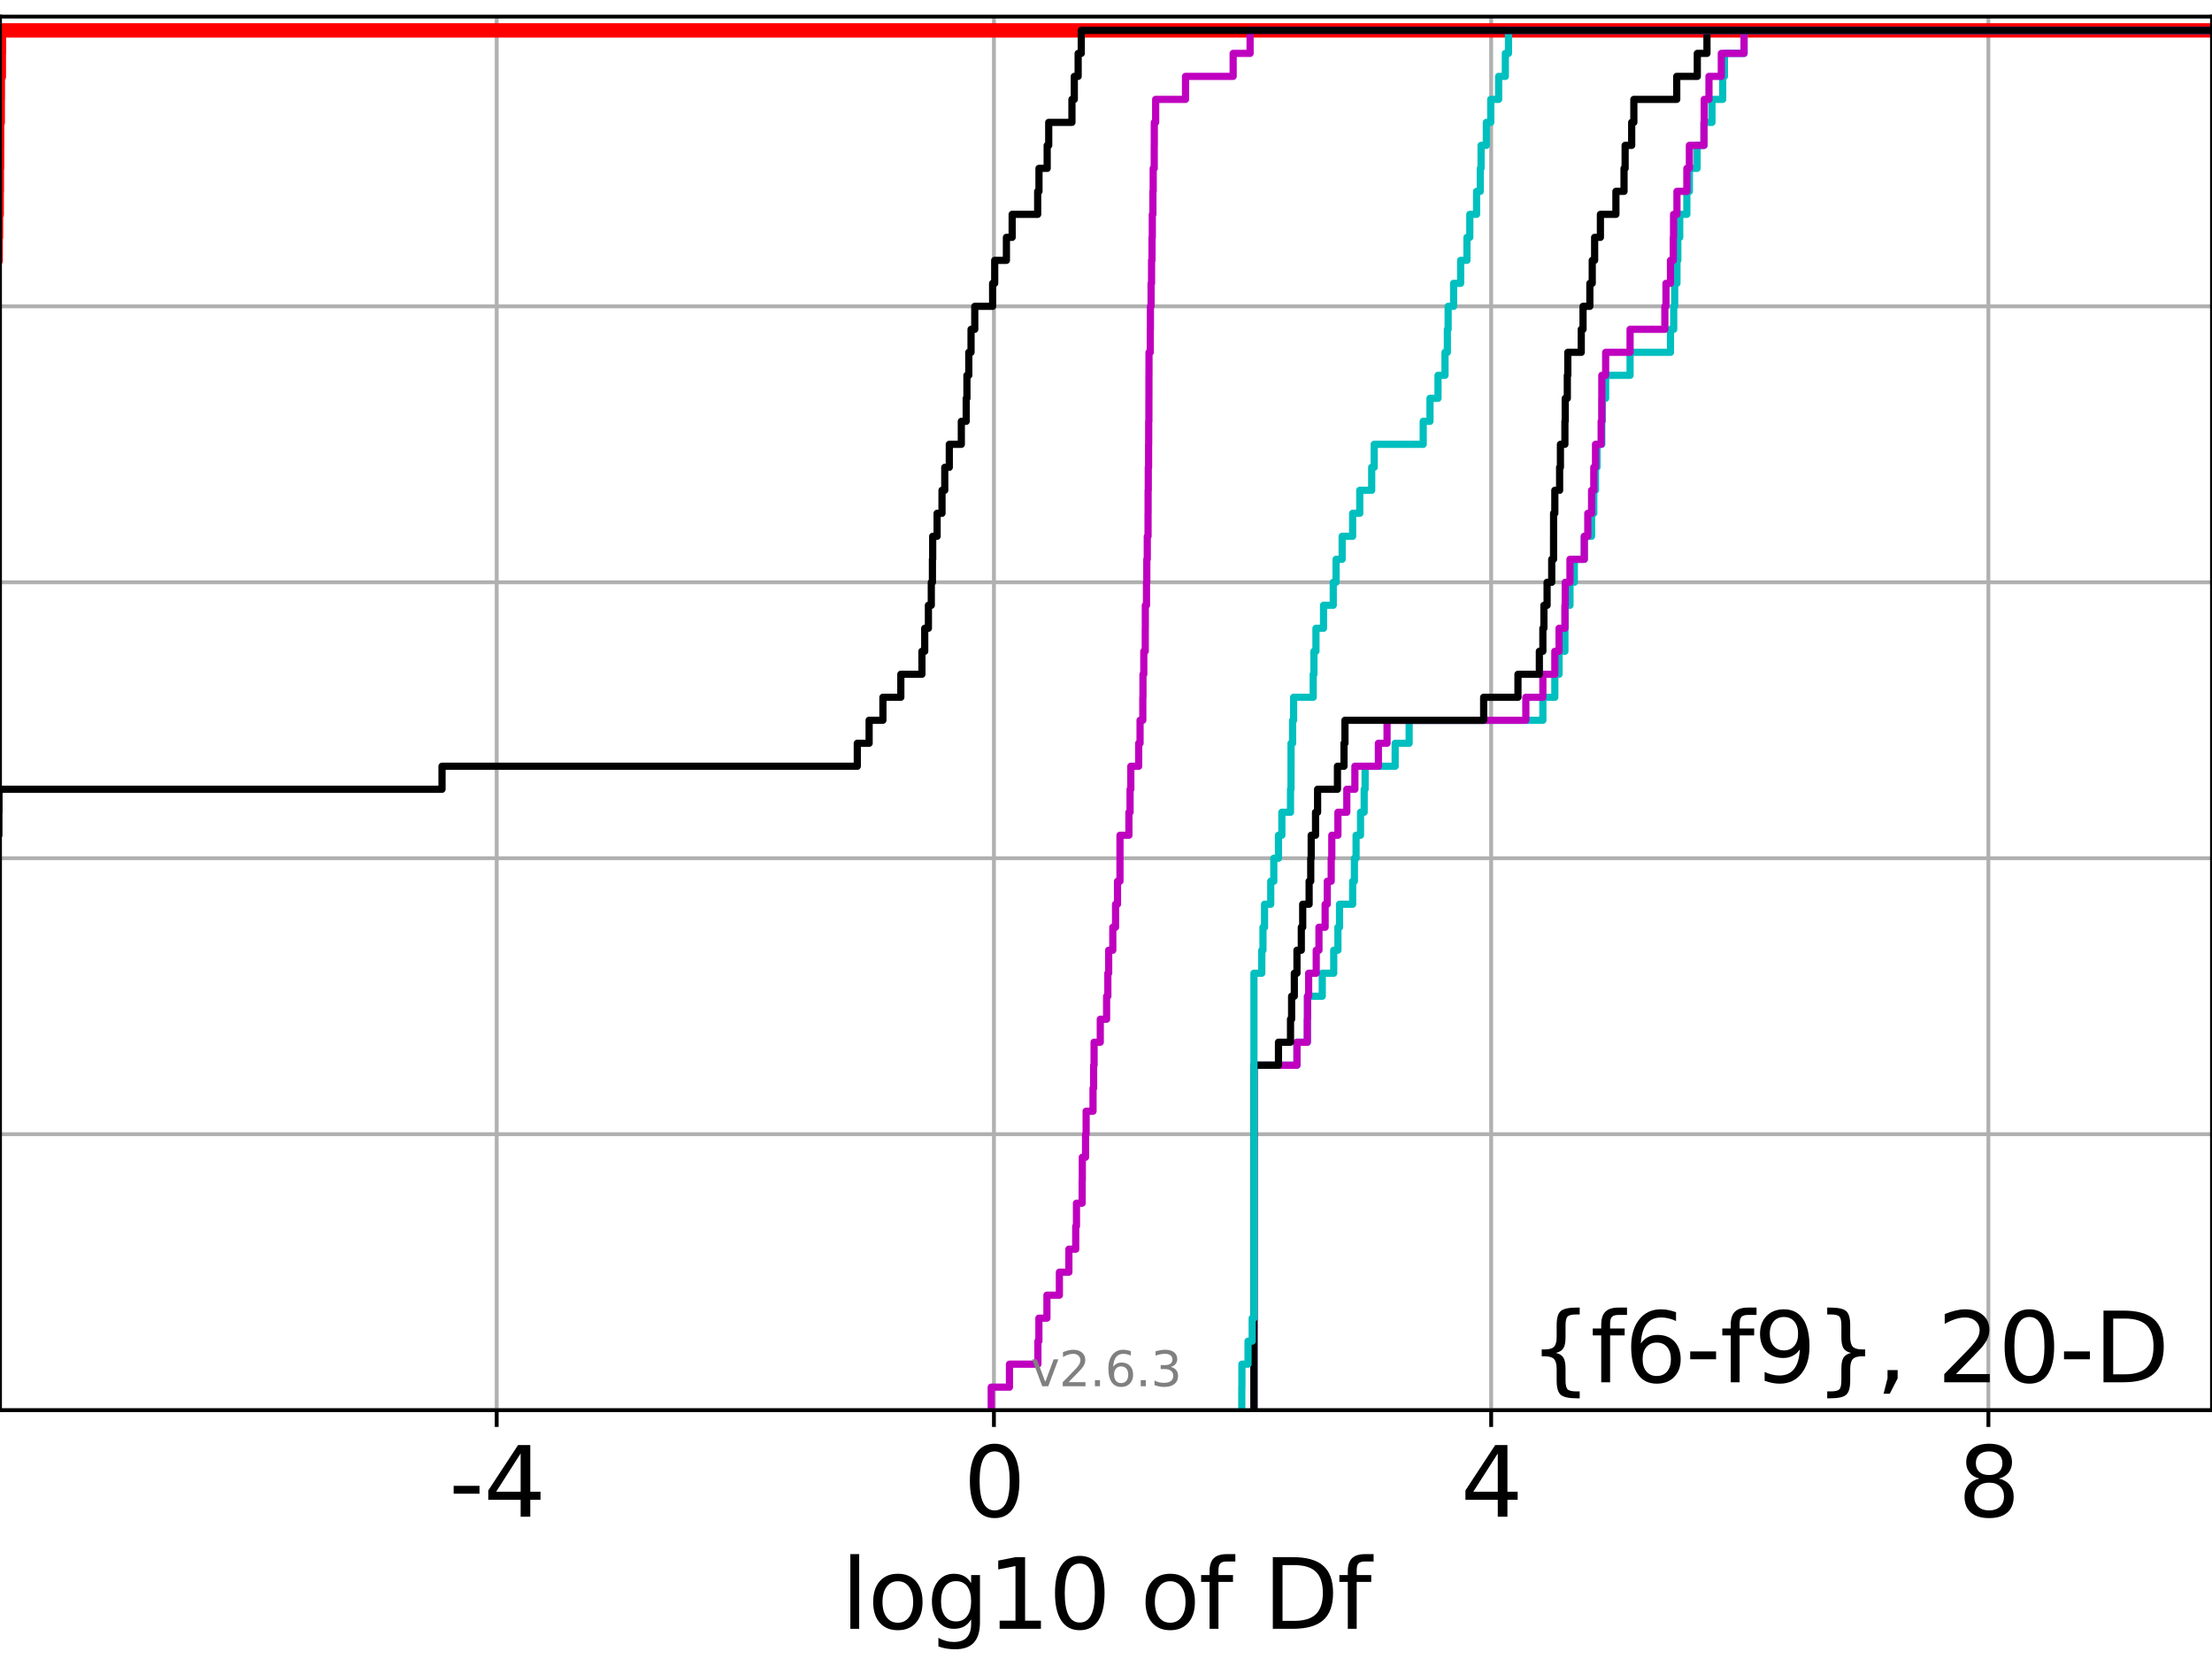 <?xml version="1.0" encoding="utf-8" standalone="no"?>
<!DOCTYPE svg PUBLIC "-//W3C//DTD SVG 1.1//EN"
  "http://www.w3.org/Graphics/SVG/1.1/DTD/svg11.dtd">
<svg xmlns:xlink="http://www.w3.org/1999/xlink" width="460.8pt" height="345.6pt" viewBox="0 0 460.8 345.6" xmlns="http://www.w3.org/2000/svg" version="1.1">
 <defs>
  <style type="text/css">*{stroke-linejoin: round; stroke-linecap: butt}</style>
 </defs>
 <g id="figure_1">
  <g id="patch_1">
   <path d="M 0 345.6 
L 460.8 345.6 
L 460.8 0 
L 0 0 
z
" style="fill: #ffffff"/>
  </g>
  <g id="axes_1">
   <g id="patch_2">
    <path d="M 0 293.76 
L 460.8 293.76 
L 460.8 3.456 
L 0 3.456 
z
" style="fill: #ffffff"/>
   </g>
   <g id="matplotlib.axis_1">
    <g id="xtick_1">
     <g id="line2d_1">
      <path d="M 103.471 293.76 
L 103.471 3.456 
" clip-path="url(#pf1c9f7a025)" style="fill: none; stroke: #b0b0b0; stroke-width: 0.8; stroke-linecap: square"/>
     </g>
     <g id="line2d_2">
      <defs>
       <path id="m76b016958b" d="M 0 0 
L 0 3.5 
" style="stroke: #000000; stroke-width: 0.8"/>
      </defs>
      <g>
       <use xlink:href="#m76b016958b" x="103.471" y="293.76" style="stroke: #000000; stroke-width: 0.8"/>
      </g>
     </g>
     <g id="text_1">
      <!-- -4 -->
      <g transform="translate(93.501 315.957)scale(0.2 -0.2)">
       <defs>
        <path id="DejaVuSans-2d" d="M 313 2009 
L 1997 2009 
L 1997 1497 
L 313 1497 
L 313 2009 
z
" transform="scale(0.016)"/>
        <path id="DejaVuSans-34" d="M 2419 4116 
L 825 1625 
L 2419 1625 
L 2419 4116 
z
M 2253 4666 
L 3047 4666 
L 3047 1625 
L 3713 1625 
L 3713 1100 
L 3047 1100 
L 3047 0 
L 2419 0 
L 2419 1100 
L 313 1100 
L 313 1709 
L 2253 4666 
z
" transform="scale(0.016)"/>
       </defs>
       <use xlink:href="#DejaVuSans-2d"/>
       <use xlink:href="#DejaVuSans-34" x="36.084"/>
      </g>
     </g>
    </g>
    <g id="xtick_2">
     <g id="line2d_3">
      <path d="M 207.054 293.76 
L 207.054 3.456 
" clip-path="url(#pf1c9f7a025)" style="fill: none; stroke: #b0b0b0; stroke-width: 0.8; stroke-linecap: square"/>
     </g>
     <g id="line2d_4">
      <g>
       <use xlink:href="#m76b016958b" x="207.054" y="293.76" style="stroke: #000000; stroke-width: 0.8"/>
      </g>
     </g>
     <g id="text_2">
      <!-- 0 -->
      <g transform="translate(200.691 315.957)scale(0.2 -0.2)">
       <defs>
        <path id="DejaVuSans-30" d="M 2034 4250 
Q 1547 4250 1301 3770 
Q 1056 3291 1056 2328 
Q 1056 1369 1301 889 
Q 1547 409 2034 409 
Q 2525 409 2770 889 
Q 3016 1369 3016 2328 
Q 3016 3291 2770 3770 
Q 2525 4250 2034 4250 
z
M 2034 4750 
Q 2819 4750 3233 4129 
Q 3647 3509 3647 2328 
Q 3647 1150 3233 529 
Q 2819 -91 2034 -91 
Q 1250 -91 836 529 
Q 422 1150 422 2328 
Q 422 3509 836 4129 
Q 1250 4750 2034 4750 
z
" transform="scale(0.016)"/>
       </defs>
       <use xlink:href="#DejaVuSans-30"/>
      </g>
     </g>
    </g>
    <g id="xtick_3">
     <g id="line2d_5">
      <path d="M 310.637 293.76 
L 310.637 3.456 
" clip-path="url(#pf1c9f7a025)" style="fill: none; stroke: #b0b0b0; stroke-width: 0.8; stroke-linecap: square"/>
     </g>
     <g id="line2d_6">
      <g>
       <use xlink:href="#m76b016958b" x="310.637" y="293.76" style="stroke: #000000; stroke-width: 0.8"/>
      </g>
     </g>
     <g id="text_3">
      <!-- 4 -->
      <g transform="translate(304.274 315.957)scale(0.2 -0.2)">
       <use xlink:href="#DejaVuSans-34"/>
      </g>
     </g>
    </g>
    <g id="xtick_4">
     <g id="line2d_7">
      <path d="M 414.219 293.76 
L 414.219 3.456 
" clip-path="url(#pf1c9f7a025)" style="fill: none; stroke: #b0b0b0; stroke-width: 0.8; stroke-linecap: square"/>
     </g>
     <g id="line2d_8">
      <g>
       <use xlink:href="#m76b016958b" x="414.219" y="293.76" style="stroke: #000000; stroke-width: 0.8"/>
      </g>
     </g>
     <g id="text_4">
      <!-- 8 -->
      <g transform="translate(407.857 315.957)scale(0.2 -0.2)">
       <defs>
        <path id="DejaVuSans-38" d="M 2034 2216 
Q 1584 2216 1326 1975 
Q 1069 1734 1069 1313 
Q 1069 891 1326 650 
Q 1584 409 2034 409 
Q 2484 409 2743 651 
Q 3003 894 3003 1313 
Q 3003 1734 2745 1975 
Q 2488 2216 2034 2216 
z
M 1403 2484 
Q 997 2584 770 2862 
Q 544 3141 544 3541 
Q 544 4100 942 4425 
Q 1341 4750 2034 4750 
Q 2731 4750 3128 4425 
Q 3525 4100 3525 3541 
Q 3525 3141 3298 2862 
Q 3072 2584 2669 2484 
Q 3125 2378 3379 2068 
Q 3634 1759 3634 1313 
Q 3634 634 3220 271 
Q 2806 -91 2034 -91 
Q 1263 -91 848 271 
Q 434 634 434 1313 
Q 434 1759 690 2068 
Q 947 2378 1403 2484 
z
M 1172 3481 
Q 1172 3119 1398 2916 
Q 1625 2713 2034 2713 
Q 2441 2713 2670 2916 
Q 2900 3119 2900 3481 
Q 2900 3844 2670 4047 
Q 2441 4250 2034 4250 
Q 1625 4250 1398 4047 
Q 1172 3844 1172 3481 
z
" transform="scale(0.016)"/>
       </defs>
       <use xlink:href="#DejaVuSans-38"/>
      </g>
     </g>
    </g>
    <g id="text_5">
     <!-- log10 of Df -->
     <g transform="translate(175.214 339.313)scale(0.2 -0.2)">
      <defs>
       <path id="DejaVuSans-6c" d="M 603 4863 
L 1178 4863 
L 1178 0 
L 603 0 
L 603 4863 
z
" transform="scale(0.016)"/>
       <path id="DejaVuSans-6f" d="M 1959 3097 
Q 1497 3097 1228 2736 
Q 959 2375 959 1747 
Q 959 1119 1226 758 
Q 1494 397 1959 397 
Q 2419 397 2687 759 
Q 2956 1122 2956 1747 
Q 2956 2369 2687 2733 
Q 2419 3097 1959 3097 
z
M 1959 3584 
Q 2709 3584 3137 3096 
Q 3566 2609 3566 1747 
Q 3566 888 3137 398 
Q 2709 -91 1959 -91 
Q 1206 -91 779 398 
Q 353 888 353 1747 
Q 353 2609 779 3096 
Q 1206 3584 1959 3584 
z
" transform="scale(0.016)"/>
       <path id="DejaVuSans-67" d="M 2906 1791 
Q 2906 2416 2648 2759 
Q 2391 3103 1925 3103 
Q 1463 3103 1205 2759 
Q 947 2416 947 1791 
Q 947 1169 1205 825 
Q 1463 481 1925 481 
Q 2391 481 2648 825 
Q 2906 1169 2906 1791 
z
M 3481 434 
Q 3481 -459 3084 -895 
Q 2688 -1331 1869 -1331 
Q 1566 -1331 1297 -1286 
Q 1028 -1241 775 -1147 
L 775 -588 
Q 1028 -725 1275 -790 
Q 1522 -856 1778 -856 
Q 2344 -856 2625 -561 
Q 2906 -266 2906 331 
L 2906 616 
Q 2728 306 2450 153 
Q 2172 0 1784 0 
Q 1141 0 747 490 
Q 353 981 353 1791 
Q 353 2603 747 3093 
Q 1141 3584 1784 3584 
Q 2172 3584 2450 3431 
Q 2728 3278 2906 2969 
L 2906 3500 
L 3481 3500 
L 3481 434 
z
" transform="scale(0.016)"/>
       <path id="DejaVuSans-31" d="M 794 531 
L 1825 531 
L 1825 4091 
L 703 3866 
L 703 4441 
L 1819 4666 
L 2450 4666 
L 2450 531 
L 3481 531 
L 3481 0 
L 794 0 
L 794 531 
z
" transform="scale(0.016)"/>
       <path id="DejaVuSans-20" transform="scale(0.016)"/>
       <path id="DejaVuSans-66" d="M 2375 4863 
L 2375 4384 
L 1825 4384 
Q 1516 4384 1395 4259 
Q 1275 4134 1275 3809 
L 1275 3500 
L 2222 3500 
L 2222 3053 
L 1275 3053 
L 1275 0 
L 697 0 
L 697 3053 
L 147 3053 
L 147 3500 
L 697 3500 
L 697 3744 
Q 697 4328 969 4595 
Q 1241 4863 1831 4863 
L 2375 4863 
z
" transform="scale(0.016)"/>
       <path id="DejaVuSans-44" d="M 1259 4147 
L 1259 519 
L 2022 519 
Q 2988 519 3436 956 
Q 3884 1394 3884 2338 
Q 3884 3275 3436 3711 
Q 2988 4147 2022 4147 
L 1259 4147 
z
M 628 4666 
L 1925 4666 
Q 3281 4666 3915 4102 
Q 4550 3538 4550 2338 
Q 4550 1131 3912 565 
Q 3275 0 1925 0 
L 628 0 
L 628 4666 
z
" transform="scale(0.016)"/>
      </defs>
      <use xlink:href="#DejaVuSans-6c"/>
      <use xlink:href="#DejaVuSans-6f" x="27.783"/>
      <use xlink:href="#DejaVuSans-67" x="88.965"/>
      <use xlink:href="#DejaVuSans-31" x="152.441"/>
      <use xlink:href="#DejaVuSans-30" x="216.064"/>
      <use xlink:href="#DejaVuSans-20" x="279.688"/>
      <use xlink:href="#DejaVuSans-6f" x="311.475"/>
      <use xlink:href="#DejaVuSans-66" x="372.656"/>
      <use xlink:href="#DejaVuSans-20" x="407.861"/>
      <use xlink:href="#DejaVuSans-44" x="439.648"/>
      <use xlink:href="#DejaVuSans-66" x="516.65"/>
     </g>
    </g>
   </g>
   <g id="matplotlib.axis_2">
    <g id="ytick_1">
     <g id="line2d_9">
      <path d="M 0 293.76 
L 460.8 293.76 
" clip-path="url(#pf1c9f7a025)" style="fill: none; stroke: #b0b0b0; stroke-width: 0.8; stroke-linecap: square"/>
     </g>
     <g id="line2d_10">
      <defs>
       <path id="mfc0bd37fc9" d="M 0 0 
L -3.5 0 
" style="stroke: #000000; stroke-width: 0.8"/>
      </defs>
      <g>
       <use xlink:href="#mfc0bd37fc9" x="0" y="293.76" style="stroke: #000000; stroke-width: 0.8"/>
      </g>
     </g>
    </g>
    <g id="ytick_2">
     <g id="line2d_11">
      <path d="M 0 236.274 
L 460.8 236.274 
" clip-path="url(#pf1c9f7a025)" style="fill: none; stroke: #b0b0b0; stroke-width: 0.8; stroke-linecap: square"/>
     </g>
     <g id="line2d_12">
      <g>
       <use xlink:href="#mfc0bd37fc9" x="0" y="236.274" style="stroke: #000000; stroke-width: 0.8"/>
      </g>
     </g>
    </g>
    <g id="ytick_3">
     <g id="line2d_13">
      <path d="M 0 178.788 
L 460.8 178.788 
" clip-path="url(#pf1c9f7a025)" style="fill: none; stroke: #b0b0b0; stroke-width: 0.8; stroke-linecap: square"/>
     </g>
     <g id="line2d_14">
      <g>
       <use xlink:href="#mfc0bd37fc9" x="0" y="178.788" style="stroke: #000000; stroke-width: 0.8"/>
      </g>
     </g>
    </g>
    <g id="ytick_4">
     <g id="line2d_15">
      <path d="M 0 121.302 
L 460.8 121.302 
" clip-path="url(#pf1c9f7a025)" style="fill: none; stroke: #b0b0b0; stroke-width: 0.8; stroke-linecap: square"/>
     </g>
     <g id="line2d_16">
      <g>
       <use xlink:href="#mfc0bd37fc9" x="0" y="121.302" style="stroke: #000000; stroke-width: 0.8"/>
      </g>
     </g>
    </g>
    <g id="ytick_5">
     <g id="line2d_17">
      <path d="M 0 63.816 
L 460.8 63.816 
" clip-path="url(#pf1c9f7a025)" style="fill: none; stroke: #b0b0b0; stroke-width: 0.8; stroke-linecap: square"/>
     </g>
     <g id="line2d_18">
      <g>
       <use xlink:href="#mfc0bd37fc9" x="0" y="63.816" style="stroke: #000000; stroke-width: 0.8"/>
      </g>
     </g>
    </g>
    <g id="ytick_6">
     <g id="line2d_19">
      <path d="M 0 6.33 
L 460.8 6.33 
" clip-path="url(#pf1c9f7a025)" style="fill: none; stroke: #b0b0b0; stroke-width: 0.8; stroke-linecap: square"/>
     </g>
     <g id="line2d_20">
      <g>
       <use xlink:href="#mfc0bd37fc9" x="0" y="6.33" style="stroke: #000000; stroke-width: 0.8"/>
      </g>
     </g>
    </g>
   </g>
   <g id="line2d_21">
    <path d="M -1 54.235 
L -0.902 54.235 
L -0.902 49.445 
L -0.835 49.445 
L -0.835 44.654 
L -0.695 44.654 
L -0.695 39.864 
L -0.661 39.864 
L -0.661 35.073 
L -0.616 35.073 
L -0.616 30.283 
L -0.6 30.283 
L -0.6 25.492 
L -0.473 25.492 
L -0.473 20.702 
L -0.453 20.702 
L -0.453 15.911 
L -0.244 15.911 
L -0.244 11.121 
L -0.215 11.121 
L -0.215 6.33 
L -0.215 6.33 
L -0.215 6.33 
L 460.8 6.33 
" clip-path="url(#pf1c9f7a025)" style="fill: none; stroke: #ff0000; stroke-width: 3; stroke-linecap: square"/>
   </g>
   <g id="line2d_22">
    <path d="M 261.219 293.76 
L 261.219 288.97 
L 261.219 288.97 
L 261.219 284.179 
L 261.219 284.179 
L 261.219 279.389 
L 261.219 279.389 
L 261.219 274.598 
L 261.219 274.598 
L 261.219 269.808 
L 261.219 269.808 
L 261.219 265.017 
L 261.219 265.017 
L 261.219 260.227 
L 261.219 260.227 
L 261.219 255.436 
L 261.219 255.436 
L 261.219 250.646 
L 261.219 250.646 
L 261.219 245.855 
L 261.219 245.855 
L 261.219 241.065 
L 261.219 241.065 
L 261.219 236.274 
L 261.219 236.274 
L 261.219 231.484 
L 261.219 231.484 
L 261.219 226.693 
L 261.219 226.693 
L 261.219 221.903 
L 270.182 221.903 
L 270.182 217.112 
L 272.343 217.112 
L 272.343 212.322 
L 272.374 212.322 
L 272.374 207.531 
L 275.452 207.531 
L 275.452 202.741 
L 277.843 202.741 
L 277.843 197.95 
L 278.713 197.95 
L 278.713 193.16 
L 279.049 193.16 
L 279.049 188.369 
L 281.783 188.369 
L 281.783 183.579 
L 282.148 183.579 
L 282.148 178.788 
L 282.496 178.788 
L 282.496 173.998 
L 283.423 173.998 
L 283.423 169.207 
L 284.182 169.207 
L 284.182 164.417 
L 284.378 164.417 
L 284.378 159.626 
L 290.637 159.626 
L 290.637 154.836 
L 293.553 154.836 
L 293.553 150.045 
L 321.407 150.045 
L 321.407 145.255 
L 323.899 145.255 
L 323.899 140.464 
L 324.78 140.464 
L 324.78 135.674 
L 325.998 135.674 
L 325.998 130.883 
L 326.066 130.883 
L 326.066 126.093 
L 327.054 126.093 
L 327.054 121.302 
L 327.96 121.302 
L 327.96 116.512 
L 330.039 116.512 
L 330.039 111.721 
L 331.554 111.721 
L 331.554 106.931 
L 332.016 106.931 
L 332.016 102.14 
L 332.375 102.14 
L 332.375 97.35 
L 332.685 97.35 
L 332.685 92.559 
L 333.68 92.559 
L 333.68 87.769 
L 333.786 87.769 
L 333.786 82.978 
L 334.486 82.978 
L 334.486 78.188 
L 339.574 78.188 
L 339.574 73.397 
L 347.994 73.397 
L 347.994 68.607 
L 348.665 68.607 
L 348.665 63.816 
L 348.868 63.816 
L 348.868 59.026 
L 349.341 59.026 
L 349.341 54.235 
L 349.522 54.235 
L 349.522 49.445 
L 349.915 49.445 
L 349.915 44.654 
L 351.402 44.654 
L 351.402 39.864 
L 351.928 39.864 
L 351.928 35.073 
L 353.532 35.073 
L 353.532 30.283 
L 354.97 30.283 
L 354.97 25.492 
L 356.636 25.492 
L 356.636 20.702 
L 358.868 20.702 
L 358.868 15.911 
L 359.228 15.911 
L 359.228 11.121 
L 363.32 11.121 
L 363.32 6.33 
L 363.32 6.33 
L 363.32 6.33 
L 460.8 6.33 
" clip-path="url(#pf1c9f7a025)" style="fill: none; stroke: #00bfbf; stroke-width: 1.5; stroke-linecap: square"/>
   </g>
   <g id="line2d_23">
    <path d="M 261.219 293.76 
L 261.219 288.97 
L 261.219 288.97 
L 261.219 284.179 
L 261.219 284.179 
L 261.219 279.389 
L 261.219 279.389 
L 261.219 274.598 
L 261.219 274.598 
L 261.219 269.808 
L 261.219 269.808 
L 261.219 265.017 
L 261.219 265.017 
L 261.219 260.227 
L 261.219 260.227 
L 261.219 255.436 
L 261.219 255.436 
L 261.219 250.646 
L 261.219 250.646 
L 261.219 245.855 
L 261.219 245.855 
L 261.219 241.065 
L 261.219 241.065 
L 261.219 236.274 
L 261.219 236.274 
L 261.219 231.484 
L 261.219 231.484 
L 261.219 226.693 
L 261.219 226.693 
L 261.219 221.903 
L 270.182 221.903 
L 270.182 217.112 
L 272.343 217.112 
L 272.343 212.322 
L 272.374 212.322 
L 272.374 207.531 
L 272.616 207.531 
L 272.616 202.741 
L 274.194 202.741 
L 274.194 197.95 
L 274.762 197.95 
L 274.762 193.16 
L 276.048 193.16 
L 276.048 188.369 
L 276.496 188.369 
L 276.496 183.579 
L 277.314 183.579 
L 277.314 178.788 
L 277.439 178.788 
L 277.439 173.998 
L 278.713 173.998 
L 278.713 169.207 
L 280.565 169.207 
L 280.565 164.417 
L 282.247 164.417 
L 282.247 159.626 
L 287.145 159.626 
L 287.145 154.836 
L 288.948 154.836 
L 288.948 150.045 
L 317.858 150.045 
L 317.858 145.255 
L 321.407 145.255 
L 321.407 140.464 
L 323.899 140.464 
L 323.899 135.674 
L 324.78 135.674 
L 324.78 130.883 
L 325.998 130.883 
L 325.998 126.093 
L 326.066 126.093 
L 326.066 121.302 
L 327.054 121.302 
L 327.054 116.512 
L 330.039 116.512 
L 330.039 111.721 
L 330.765 111.721 
L 330.765 106.931 
L 331.554 106.931 
L 331.554 102.14 
L 332.016 102.14 
L 332.016 97.35 
L 332.375 97.35 
L 332.375 92.559 
L 333.548 92.559 
L 333.548 87.769 
L 333.68 87.769 
L 333.68 82.978 
L 333.688 82.978 
L 333.688 78.188 
L 334.486 78.188 
L 334.486 73.397 
L 339.574 73.397 
L 339.574 68.607 
L 346.821 68.607 
L 346.821 63.816 
L 347.053 63.816 
L 347.053 59.026 
L 347.994 59.026 
L 347.994 54.235 
L 348.575 54.235 
L 348.575 49.445 
L 348.63 49.445 
L 348.63 44.654 
L 349.341 44.654 
L 349.341 39.864 
L 351.402 39.864 
L 351.402 35.073 
L 351.928 35.073 
L 351.928 30.283 
L 354.97 30.283 
L 354.97 25.492 
L 355.019 25.492 
L 355.019 20.702 
L 356.01 20.702 
L 356.01 15.911 
L 358.583 15.911 
L 358.583 11.121 
L 363.32 11.121 
L 363.32 6.33 
L 363.32 6.33 
L 363.32 6.33 
L 460.8 6.33 
" clip-path="url(#pf1c9f7a025)" style="fill: none; stroke: #bf00bf; stroke-width: 1.5; stroke-linecap: square"/>
   </g>
   <g id="line2d_24">
    <path d="M 261.219 293.76 
L 261.219 288.97 
L 261.219 288.97 
L 261.219 284.179 
L 261.219 284.179 
L 261.219 279.389 
L 261.219 279.389 
L 261.219 274.598 
L 261.219 274.598 
L 261.219 269.808 
L 261.219 269.808 
L 261.219 265.017 
L 261.219 265.017 
L 261.219 260.227 
L 261.219 260.227 
L 261.219 255.436 
L 261.219 255.436 
L 261.219 250.646 
L 261.219 250.646 
L 261.219 245.855 
L 261.219 245.855 
L 261.219 241.065 
L 261.219 241.065 
L 261.219 236.274 
L 261.219 236.274 
L 261.219 231.484 
L 261.219 231.484 
L 261.219 226.693 
L 261.219 226.693 
L 261.219 221.903 
L 266.33 221.903 
L 266.33 217.112 
L 268.837 217.112 
L 268.837 212.322 
L 269.067 212.322 
L 269.067 207.531 
L 269.631 207.531 
L 269.631 202.741 
L 270.182 202.741 
L 270.182 197.95 
L 271.087 197.95 
L 271.087 193.16 
L 271.377 193.16 
L 271.377 188.369 
L 272.714 188.369 
L 272.714 183.579 
L 273.05 183.579 
L 273.05 178.788 
L 273.145 178.788 
L 273.145 173.998 
L 274.05 173.998 
L 274.05 169.207 
L 274.479 169.207 
L 274.479 164.417 
L 278.616 164.417 
L 278.616 159.626 
L 279.981 159.626 
L 279.981 154.836 
L 280.179 154.836 
L 280.179 150.045 
L 309.072 150.045 
L 309.072 145.255 
L 316.219 145.255 
L 316.219 140.464 
L 320.676 140.464 
L 320.676 135.674 
L 321.407 135.674 
L 321.407 130.883 
L 321.625 130.883 
L 321.625 126.093 
L 322.288 126.093 
L 322.288 121.302 
L 323.252 121.302 
L 323.252 116.512 
L 323.635 116.512 
L 323.635 111.721 
L 323.64 111.721 
L 323.64 106.931 
L 323.899 106.931 
L 323.899 102.14 
L 324.896 102.14 
L 324.896 97.35 
L 325.064 97.35 
L 325.064 92.559 
L 325.998 92.559 
L 325.998 87.769 
L 326.066 87.769 
L 326.066 82.978 
L 326.501 82.978 
L 326.501 78.188 
L 326.601 78.188 
L 326.601 73.397 
L 329.405 73.397 
L 329.405 68.607 
L 329.776 68.607 
L 329.776 63.816 
L 331.196 63.816 
L 331.196 59.026 
L 331.692 59.026 
L 331.692 54.235 
L 332.191 54.235 
L 332.191 49.445 
L 333.393 49.445 
L 333.393 44.654 
L 336.624 44.654 
L 336.624 39.864 
L 338.315 39.864 
L 338.315 35.073 
L 338.543 35.073 
L 338.543 30.283 
L 339.91 30.283 
L 339.91 25.492 
L 340.361 25.492 
L 340.361 20.702 
L 349.295 20.702 
L 349.295 15.911 
L 353.579 15.911 
L 353.579 11.121 
L 355.591 11.121 
L 355.591 6.33 
L 355.591 6.33 
L 355.591 6.33 
L 460.8 6.33 
" clip-path="url(#pf1c9f7a025)" style="fill: none; stroke: #000000; stroke-width: 1.5; stroke-linecap: square"/>
   </g>
   <g id="line2d_25">
    <path d="M 258.686 293.76 
L 258.686 288.97 
L 258.712 288.97 
L 258.712 284.179 
L 259.985 284.179 
L 259.985 279.389 
L 260.851 279.389 
L 260.851 274.598 
L 261.219 274.598 
L 261.219 269.808 
L 261.219 269.808 
L 261.219 265.017 
L 261.219 265.017 
L 261.219 260.227 
L 261.219 260.227 
L 261.219 255.436 
L 261.219 255.436 
L 261.219 250.646 
L 261.219 250.646 
L 261.219 245.855 
L 261.219 245.855 
L 261.219 241.065 
L 261.219 241.065 
L 261.219 236.274 
L 261.219 236.274 
L 261.219 231.484 
L 261.219 231.484 
L 261.219 226.693 
L 261.219 226.693 
L 261.219 221.903 
L 261.219 221.903 
L 261.219 217.112 
L 261.219 217.112 
L 261.219 212.322 
L 261.219 212.322 
L 261.219 207.531 
L 261.219 207.531 
L 261.219 202.741 
L 262.854 202.741 
L 262.854 197.95 
L 263.102 197.95 
L 263.102 193.16 
L 263.43 193.16 
L 263.43 188.369 
L 264.718 188.369 
L 264.718 183.579 
L 265.353 183.579 
L 265.353 178.788 
L 266.33 178.788 
L 266.33 173.998 
L 267.033 173.998 
L 267.033 169.207 
L 268.837 169.207 
L 268.837 164.417 
L 268.945 164.417 
L 268.945 159.626 
L 268.95 159.626 
L 268.95 154.836 
L 269.274 154.836 
L 269.274 150.045 
L 269.482 150.045 
L 269.482 145.255 
L 273.567 145.255 
L 273.567 140.464 
L 273.717 140.464 
L 273.717 135.674 
L 274.138 135.674 
L 274.138 130.883 
L 275.713 130.883 
L 275.713 126.093 
L 277.742 126.093 
L 277.742 121.302 
L 278.33 121.302 
L 278.33 116.512 
L 279.597 116.512 
L 279.597 111.721 
L 281.777 111.721 
L 281.777 106.931 
L 283.264 106.931 
L 283.264 102.14 
L 285.748 102.14 
L 285.748 97.35 
L 286.272 97.35 
L 286.272 92.559 
L 296.481 92.559 
L 296.481 87.769 
L 297.893 87.769 
L 297.893 82.978 
L 299.563 82.978 
L 299.563 78.188 
L 301.021 78.188 
L 301.021 73.397 
L 301.512 73.397 
L 301.512 68.607 
L 301.676 68.607 
L 301.676 63.816 
L 302.814 63.816 
L 302.814 59.026 
L 304.28 59.026 
L 304.28 54.235 
L 305.593 54.235 
L 305.593 49.445 
L 306.185 49.445 
L 306.185 44.654 
L 307.6 44.654 
L 307.6 39.864 
L 308.373 39.864 
L 308.373 35.073 
L 308.536 35.073 
L 308.536 30.283 
L 309.63 30.283 
L 309.63 25.492 
L 310.551 25.492 
L 310.551 20.702 
L 312.195 20.702 
L 312.195 15.911 
L 313.59 15.911 
L 313.59 11.121 
L 314.247 11.121 
L 314.247 6.33 
L 314.247 6.33 
L 314.247 6.33 
L 460.8 6.33 
" clip-path="url(#pf1c9f7a025)" style="fill: none; stroke: #00bfbf; stroke-width: 1.5; stroke-linecap: square"/>
   </g>
   <g id="line2d_26">
    <path d="M 206.489 293.76 
L 206.489 288.97 
L 210.289 288.97 
L 210.289 284.179 
L 216.213 284.179 
L 216.213 279.389 
L 216.419 279.389 
L 216.419 274.598 
L 218.096 274.598 
L 218.096 269.808 
L 220.69 269.808 
L 220.69 265.017 
L 222.667 265.017 
L 222.667 260.227 
L 224.093 260.227 
L 224.093 255.436 
L 224.248 255.436 
L 224.248 250.646 
L 225.431 250.646 
L 225.431 245.855 
L 225.465 245.855 
L 225.465 241.065 
L 226.143 241.065 
L 226.143 236.274 
L 226.259 236.274 
L 226.259 231.484 
L 227.697 231.484 
L 227.697 226.693 
L 227.821 226.693 
L 227.821 221.903 
L 227.916 221.903 
L 227.916 217.112 
L 229.208 217.112 
L 229.208 212.322 
L 230.527 212.322 
L 230.527 207.531 
L 230.786 207.531 
L 230.786 202.741 
L 230.959 202.741 
L 230.959 197.95 
L 231.817 197.95 
L 231.817 193.16 
L 232.391 193.16 
L 232.391 188.369 
L 232.797 188.369 
L 232.797 183.579 
L 233.31 183.579 
L 233.31 178.788 
L 233.312 178.788 
L 233.312 173.998 
L 235.172 173.998 
L 235.172 169.207 
L 235.415 169.207 
L 235.415 164.417 
L 235.571 164.417 
L 235.571 159.626 
L 237.21 159.626 
L 237.21 154.836 
L 237.494 154.836 
L 237.494 150.045 
L 238.067 150.045 
L 238.067 145.255 
L 238.101 145.255 
L 238.101 140.464 
L 238.274 140.464 
L 238.274 135.674 
L 238.578 135.674 
L 238.578 130.883 
L 238.593 130.883 
L 238.593 126.093 
L 238.839 126.093 
L 238.839 121.302 
L 238.9 121.302 
L 238.9 116.512 
L 239 116.512 
L 239 111.721 
L 239.159 111.721 
L 239.159 106.931 
L 239.172 106.931 
L 239.172 102.14 
L 239.208 102.14 
L 239.208 97.35 
L 239.271 97.35 
L 239.271 92.559 
L 239.293 92.559 
L 239.293 87.769 
L 239.335 87.769 
L 239.335 82.978 
L 239.344 82.978 
L 239.344 78.188 
L 239.355 78.188 
L 239.355 73.397 
L 239.625 73.397 
L 239.625 68.607 
L 239.652 68.607 
L 239.652 63.816 
L 239.79 63.816 
L 239.79 59.026 
L 239.892 59.026 
L 239.892 54.235 
L 239.984 54.235 
L 239.984 49.445 
L 240.048 49.445 
L 240.048 44.654 
L 240.172 44.654 
L 240.172 39.864 
L 240.232 39.864 
L 240.232 35.073 
L 240.447 35.073 
L 240.447 30.283 
L 240.461 30.283 
L 240.461 25.492 
L 240.745 25.492 
L 240.745 20.702 
L 246.965 20.702 
L 246.965 15.911 
L 256.889 15.911 
L 256.889 11.121 
L 260.416 11.121 
L 260.416 6.33 
L 260.416 6.33 
L 260.416 6.33 
L 460.8 6.33 
" clip-path="url(#pf1c9f7a025)" style="fill: none; stroke: #bf00bf; stroke-width: 1.5; stroke-linecap: square"/>
   </g>
   <g id="line2d_27">
    <path d="M -1 212.322 
L -0.902 212.322 
L -0.902 207.531 
L -0.835 207.531 
L -0.835 202.741 
L -0.695 202.741 
L -0.695 197.95 
L -0.661 197.95 
L -0.661 193.16 
L -0.616 193.16 
L -0.616 188.369 
L -0.6 188.369 
L -0.6 183.579 
L -0.473 183.579 
L -0.473 178.788 
L -0.453 178.788 
L -0.453 173.998 
L -0.244 173.998 
L -0.244 169.207 
L -0.215 169.207 
L -0.215 164.417 
L 92.079 164.417 
L 92.079 159.626 
L 178.59 159.626 
L 178.59 154.836 
L 181.054 154.836 
L 181.054 150.045 
L 183.925 150.045 
L 183.925 145.255 
L 187.658 145.255 
L 187.658 140.464 
L 192.054 140.464 
L 192.054 135.674 
L 192.637 135.674 
L 192.637 130.883 
L 193.404 130.883 
L 193.404 126.093 
L 194.006 126.093 
L 194.006 121.302 
L 194.242 121.302 
L 194.242 116.512 
L 194.296 116.512 
L 194.296 111.721 
L 195.215 111.721 
L 195.215 106.931 
L 196.237 106.931 
L 196.237 102.14 
L 196.811 102.14 
L 196.811 97.35 
L 197.756 97.35 
L 197.756 92.559 
L 200.263 92.559 
L 200.263 87.769 
L 201.279 87.769 
L 201.279 82.978 
L 201.428 82.978 
L 201.428 78.188 
L 201.815 78.188 
L 201.815 73.397 
L 202.287 73.397 
L 202.287 68.607 
L 203.061 68.607 
L 203.061 63.816 
L 206.78 63.816 
L 206.78 59.026 
L 207.215 59.026 
L 207.215 54.235 
L 209.654 54.235 
L 209.654 49.445 
L 210.851 49.445 
L 210.851 44.654 
L 216.165 44.654 
L 216.165 39.864 
L 216.44 39.864 
L 216.44 35.073 
L 218.145 35.073 
L 218.145 30.283 
L 218.468 30.283 
L 218.468 25.492 
L 223.305 25.492 
L 223.305 20.702 
L 223.797 20.702 
L 223.797 15.911 
L 224.598 15.911 
L 224.598 11.121 
L 225.25 11.121 
L 225.25 6.33 
L 225.25 6.33 
L 225.25 6.33 
L 460.8 6.33 
" clip-path="url(#pf1c9f7a025)" style="fill: none; stroke: #000000; stroke-width: 1.5; stroke-linecap: square"/>
   </g>
   <g id="patch_3">
    <path d="M 0 293.76 
L 0 3.456 
" style="fill: none; stroke: #000000; stroke-width: 0.8; stroke-linejoin: miter; stroke-linecap: square"/>
   </g>
   <g id="patch_4">
    <path d="M 460.8 293.76 
L 460.8 3.456 
" style="fill: none; stroke: #000000; stroke-width: 0.8; stroke-linejoin: miter; stroke-linecap: square"/>
   </g>
   <g id="patch_5">
    <path d="M 0 293.76 
L 460.8 293.76 
" style="fill: none; stroke: #000000; stroke-width: 0.8; stroke-linejoin: miter; stroke-linecap: square"/>
   </g>
   <g id="patch_6">
    <path d="M 0 3.456 
L 460.8 3.456 
" style="fill: none; stroke: #000000; stroke-width: 0.8; stroke-linejoin: miter; stroke-linecap: square"/>
   </g>
   <g id="text_6">
    <!-- {f6-f9}, 20-D -->
    <g transform="translate(318.609 287.954)scale(0.2 -0.2)">
     <defs>
      <path id="DejaVuSans-7b" d="M 3272 -594 
L 3272 -1044 
L 3078 -1044 
Q 2300 -1044 2036 -812 
Q 1772 -581 1772 109 
L 1772 856 
Q 1772 1328 1603 1509 
Q 1434 1691 991 1691 
L 800 1691 
L 800 2138 
L 991 2138 
Q 1438 2138 1605 2317 
Q 1772 2497 1772 2963 
L 1772 3713 
Q 1772 4403 2036 4633 
Q 2300 4863 3078 4863 
L 3272 4863 
L 3272 4416 
L 3059 4416 
Q 2619 4416 2484 4278 
Q 2350 4141 2350 3700 
L 2350 2925 
Q 2350 2434 2208 2212 
Q 2066 1991 1722 1913 
Q 2069 1828 2209 1606 
Q 2350 1384 2350 897 
L 2350 122 
Q 2350 -319 2484 -456 
Q 2619 -594 3059 -594 
L 3272 -594 
z
" transform="scale(0.016)"/>
      <path id="DejaVuSans-36" d="M 2113 2584 
Q 1688 2584 1439 2293 
Q 1191 2003 1191 1497 
Q 1191 994 1439 701 
Q 1688 409 2113 409 
Q 2538 409 2786 701 
Q 3034 994 3034 1497 
Q 3034 2003 2786 2293 
Q 2538 2584 2113 2584 
z
M 3366 4563 
L 3366 3988 
Q 3128 4100 2886 4159 
Q 2644 4219 2406 4219 
Q 1781 4219 1451 3797 
Q 1122 3375 1075 2522 
Q 1259 2794 1537 2939 
Q 1816 3084 2150 3084 
Q 2853 3084 3261 2657 
Q 3669 2231 3669 1497 
Q 3669 778 3244 343 
Q 2819 -91 2113 -91 
Q 1303 -91 875 529 
Q 447 1150 447 2328 
Q 447 3434 972 4092 
Q 1497 4750 2381 4750 
Q 2619 4750 2861 4703 
Q 3103 4656 3366 4563 
z
" transform="scale(0.016)"/>
      <path id="DejaVuSans-39" d="M 703 97 
L 703 672 
Q 941 559 1184 500 
Q 1428 441 1663 441 
Q 2288 441 2617 861 
Q 2947 1281 2994 2138 
Q 2813 1869 2534 1725 
Q 2256 1581 1919 1581 
Q 1219 1581 811 2004 
Q 403 2428 403 3163 
Q 403 3881 828 4315 
Q 1253 4750 1959 4750 
Q 2769 4750 3195 4129 
Q 3622 3509 3622 2328 
Q 3622 1225 3098 567 
Q 2575 -91 1691 -91 
Q 1453 -91 1209 -44 
Q 966 3 703 97 
z
M 1959 2075 
Q 2384 2075 2632 2365 
Q 2881 2656 2881 3163 
Q 2881 3666 2632 3958 
Q 2384 4250 1959 4250 
Q 1534 4250 1286 3958 
Q 1038 3666 1038 3163 
Q 1038 2656 1286 2365 
Q 1534 2075 1959 2075 
z
" transform="scale(0.016)"/>
      <path id="DejaVuSans-7d" d="M 800 -594 
L 1019 -594 
Q 1456 -594 1589 -459 
Q 1722 -325 1722 122 
L 1722 897 
Q 1722 1384 1862 1606 
Q 2003 1828 2350 1913 
Q 2003 1991 1862 2212 
Q 1722 2434 1722 2925 
L 1722 3700 
Q 1722 4144 1589 4280 
Q 1456 4416 1019 4416 
L 800 4416 
L 800 4863 
L 997 4863 
Q 1775 4863 2036 4633 
Q 2297 4403 2297 3713 
L 2297 2963 
Q 2297 2497 2465 2317 
Q 2634 2138 3078 2138 
L 3272 2138 
L 3272 1691 
L 3078 1691 
Q 2634 1691 2465 1509 
Q 2297 1328 2297 856 
L 2297 109 
Q 2297 -581 2036 -812 
Q 1775 -1044 997 -1044 
L 800 -1044 
L 800 -594 
z
" transform="scale(0.016)"/>
      <path id="DejaVuSans-2c" d="M 750 794 
L 1409 794 
L 1409 256 
L 897 -744 
L 494 -744 
L 750 256 
L 750 794 
z
" transform="scale(0.016)"/>
      <path id="DejaVuSans-32" d="M 1228 531 
L 3431 531 
L 3431 0 
L 469 0 
L 469 531 
Q 828 903 1448 1529 
Q 2069 2156 2228 2338 
Q 2531 2678 2651 2914 
Q 2772 3150 2772 3378 
Q 2772 3750 2511 3984 
Q 2250 4219 1831 4219 
Q 1534 4219 1204 4116 
Q 875 4013 500 3803 
L 500 4441 
Q 881 4594 1212 4672 
Q 1544 4750 1819 4750 
Q 2544 4750 2975 4387 
Q 3406 4025 3406 3419 
Q 3406 3131 3298 2873 
Q 3191 2616 2906 2266 
Q 2828 2175 2409 1742 
Q 1991 1309 1228 531 
z
" transform="scale(0.016)"/>
     </defs>
     <use xlink:href="#DejaVuSans-7b"/>
     <use xlink:href="#DejaVuSans-66" x="63.623"/>
     <use xlink:href="#DejaVuSans-36" x="98.828"/>
     <use xlink:href="#DejaVuSans-2d" x="162.451"/>
     <use xlink:href="#DejaVuSans-66" x="198.535"/>
     <use xlink:href="#DejaVuSans-39" x="233.74"/>
     <use xlink:href="#DejaVuSans-7d" x="297.363"/>
     <use xlink:href="#DejaVuSans-2c" x="360.986"/>
     <use xlink:href="#DejaVuSans-20" x="392.773"/>
     <use xlink:href="#DejaVuSans-32" x="424.561"/>
     <use xlink:href="#DejaVuSans-30" x="488.184"/>
     <use xlink:href="#DejaVuSans-2d" x="551.807"/>
     <use xlink:href="#DejaVuSans-44" x="587.891"/>
    </g>
   </g>
   <g id="text_7">
    <!-- v2.6.3 -->
    <g style="fill: #808080" transform="translate(214.719 288.777)scale(0.1 -0.1)">
     <defs>
      <path id="DejaVuSans-76" d="M 191 3500 
L 800 3500 
L 1894 563 
L 2988 3500 
L 3597 3500 
L 2284 0 
L 1503 0 
L 191 3500 
z
" transform="scale(0.016)"/>
      <path id="DejaVuSans-2e" d="M 684 794 
L 1344 794 
L 1344 0 
L 684 0 
L 684 794 
z
" transform="scale(0.016)"/>
      <path id="DejaVuSans-33" d="M 2597 2516 
Q 3050 2419 3304 2112 
Q 3559 1806 3559 1356 
Q 3559 666 3084 287 
Q 2609 -91 1734 -91 
Q 1441 -91 1130 -33 
Q 819 25 488 141 
L 488 750 
Q 750 597 1062 519 
Q 1375 441 1716 441 
Q 2309 441 2620 675 
Q 2931 909 2931 1356 
Q 2931 1769 2642 2001 
Q 2353 2234 1838 2234 
L 1294 2234 
L 1294 2753 
L 1863 2753 
Q 2328 2753 2575 2939 
Q 2822 3125 2822 3475 
Q 2822 3834 2567 4026 
Q 2313 4219 1838 4219 
Q 1578 4219 1281 4162 
Q 984 4106 628 3988 
L 628 4550 
Q 988 4650 1302 4700 
Q 1616 4750 1894 4750 
Q 2613 4750 3031 4423 
Q 3450 4097 3450 3541 
Q 3450 3153 3228 2886 
Q 3006 2619 2597 2516 
z
" transform="scale(0.016)"/>
     </defs>
     <use xlink:href="#DejaVuSans-76"/>
     <use xlink:href="#DejaVuSans-32" x="59.18"/>
     <use xlink:href="#DejaVuSans-2e" x="122.803"/>
     <use xlink:href="#DejaVuSans-36" x="154.59"/>
     <use xlink:href="#DejaVuSans-2e" x="218.213"/>
     <use xlink:href="#DejaVuSans-33" x="250"/>
    </g>
   </g>
  </g>
 </g>
 <defs>
  <clipPath id="pf1c9f7a025">
   <rect x="0" y="3.456" width="460.8" height="290.304"/>
  </clipPath>
 </defs>
</svg>
